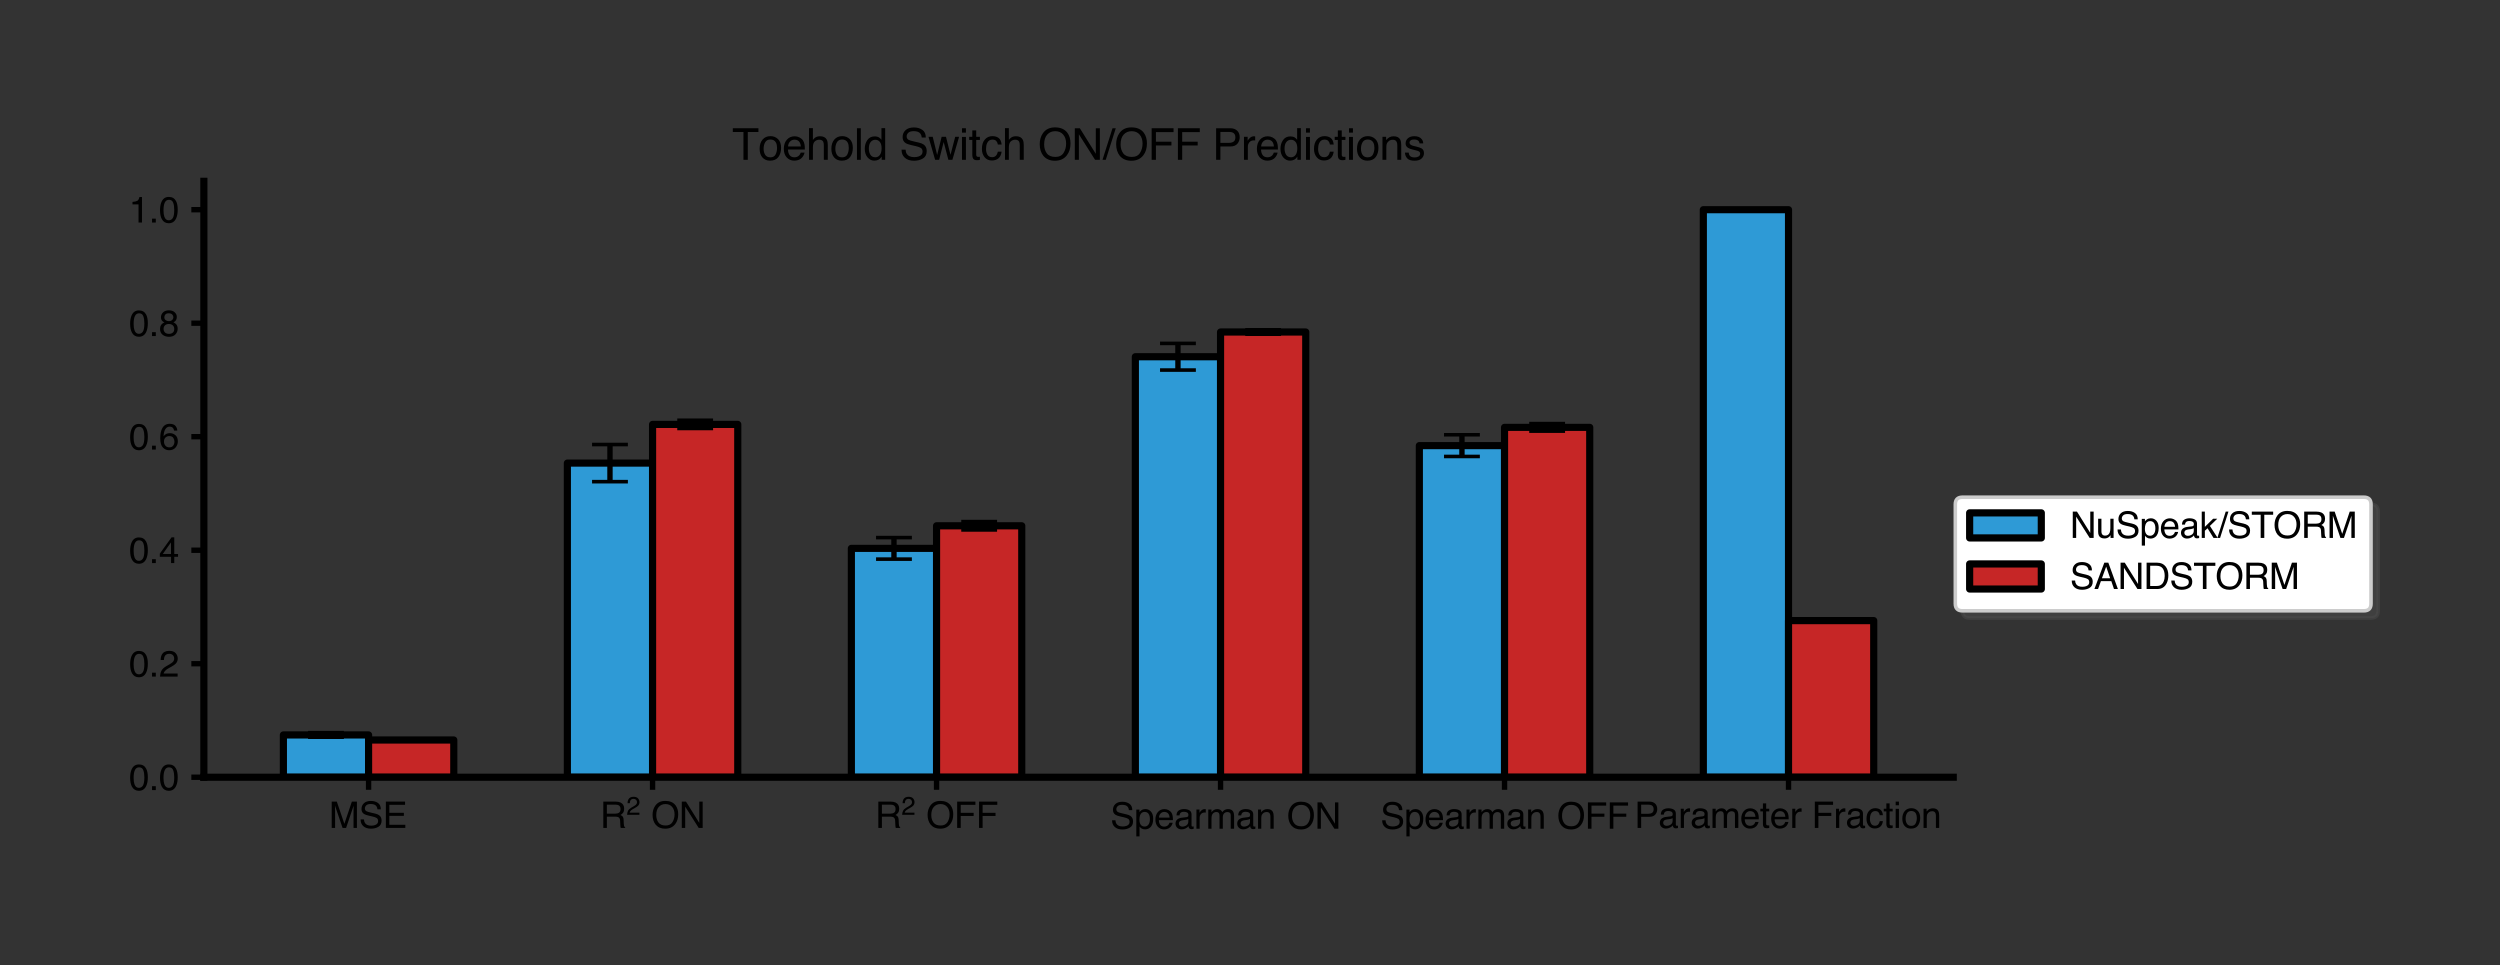 <?xml version="1.0" encoding="utf-8" standalone="no"?>
<!DOCTYPE svg PUBLIC "-//W3C//DTD SVG 1.1//EN"
  "http://www.w3.org/Graphics/SVG/1.1/DTD/svg11.dtd">
<svg xmlns:xlink="http://www.w3.org/1999/xlink" width="697.751pt" height="269.428pt" viewBox="0 0 697.751 269.428" xmlns="http://www.w3.org/2000/svg" version="1.1">
 <rect x="0" y="0" width="697.751" height="269.428" fill="#333333" stroke="none"/>
 <defs>
  <style type="text/css">*{stroke-linejoin: round; stroke-linecap: butt}</style>
 </defs>
 <g id="figure_1">
  <g id="patch_1">
   <path d="M 0 269.428 
L 697.751 269.428 
L 697.751 0 
L 0 0 
L 0 269.428 
z
" style="fill: none"/>
  </g>
  <g id="axes_1">
   <g id="patch_2">
    <path d="M 56.9 216.928 
L 545.15 216.928 
L 545.15 50.608 
L 56.9 50.608 
L 56.9 216.928 
z
" style="fill: none"/>
   </g>
   <g id="patch_3">
    <path d="M 79.093 216.928 
L 102.872 216.928 
L 102.872 205.12 
L 79.093 205.12 
z
" clip-path="url(#p636e490b2d)" style="fill: #2e9ad6; stroke: #000000; stroke-width: 2; stroke-linejoin: miter"/>
   </g>
   <g id="patch_4">
    <path d="M 158.355 216.928 
L 182.133 216.928 
L 182.133 129.251 
L 158.355 129.251 
z
" clip-path="url(#p636e490b2d)" style="fill: #2e9ad6; stroke: #000000; stroke-width: 2; stroke-linejoin: miter"/>
   </g>
   <g id="patch_5">
    <path d="M 237.616 216.928 
L 261.394 216.928 
L 261.394 153.046 
L 237.616 153.046 
z
" clip-path="url(#p636e490b2d)" style="fill: #2e9ad6; stroke: #000000; stroke-width: 2; stroke-linejoin: miter"/>
   </g>
   <g id="patch_6">
    <path d="M 316.877 216.928 
L 340.656 216.928 
L 340.656 99.565 
L 316.877 99.565 
z
" clip-path="url(#p636e490b2d)" style="fill: #2e9ad6; stroke: #000000; stroke-width: 2; stroke-linejoin: miter"/>
   </g>
   <g id="patch_7">
    <path d="M 396.139 216.928 
L 419.917 216.928 
L 419.917 124.372 
L 396.139 124.372 
z
" clip-path="url(#p636e490b2d)" style="fill: #2e9ad6; stroke: #000000; stroke-width: 2; stroke-linejoin: miter"/>
   </g>
   <g id="patch_8">
    <path d="M 475.4 216.928 
L 499.178 216.928 
L 499.178 58.528 
L 475.4 58.528 
z
" clip-path="url(#p636e490b2d)" style="fill: #2e9ad6; stroke: #000000; stroke-width: 2; stroke-linejoin: miter"/>
   </g>
   <g id="patch_9">
    <path d="M 102.872 216.928 
L 126.65 216.928 
L 126.65 206.532 
L 102.872 206.532 
z
" clip-path="url(#p636e490b2d)" style="fill: #c62626; stroke: #000000; stroke-width: 2; stroke-linejoin: miter"/>
   </g>
   <g id="patch_10">
    <path d="M 182.133 216.928 
L 205.911 216.928 
L 205.911 118.446 
L 182.133 118.446 
z
" clip-path="url(#p636e490b2d)" style="fill: #c62626; stroke: #000000; stroke-width: 2; stroke-linejoin: miter"/>
   </g>
   <g id="patch_11">
    <path d="M 261.394 216.928 
L 285.173 216.928 
L 285.173 146.749 
L 261.394 146.749 
z
" clip-path="url(#p636e490b2d)" style="fill: #c62626; stroke: #000000; stroke-width: 2; stroke-linejoin: miter"/>
   </g>
   <g id="patch_12">
    <path d="M 340.656 216.928 
L 364.434 216.928 
L 364.434 92.665 
L 340.656 92.665 
z
" clip-path="url(#p636e490b2d)" style="fill: #c62626; stroke: #000000; stroke-width: 2; stroke-linejoin: miter"/>
   </g>
   <g id="patch_13">
    <path d="M 419.917 216.928 
L 443.695 216.928 
L 443.695 119.277 
L 419.917 119.277 
z
" clip-path="url(#p636e490b2d)" style="fill: #c62626; stroke: #000000; stroke-width: 2; stroke-linejoin: miter"/>
   </g>
   <g id="patch_14">
    <path d="M 499.178 216.928 
L 522.957 216.928 
L 522.957 173.207 
L 499.178 173.207 
z
" clip-path="url(#p636e490b2d)" style="fill: #c62626; stroke: #000000; stroke-width: 2; stroke-linejoin: miter"/>
   </g>
   <g id="matplotlib.axis_1">
    <g id="xtick_1">
     <g id="line2d_1">
      <defs>
       <path id="mf7df8933f7" d="M 0 0 
L 0 3.5 
" style="stroke: #000000; stroke-width: 1.5"/>
      </defs>
      <g>
       <use xlink:href="#mf7df8933f7" x="102.872" y="216.928" style="stroke: #000000; stroke-width: 1.5"/>
      </g>
     </g>
     <g id="text_1">
      <!-- MSE$^{\rm }$ -->
      <g transform="translate(91.822 231.102) scale(0.1 -0.1)">
       <defs>
        <path id="Helvetica-4d" d="M 472 4591 
L 1363 4591 
L 2681 709 
L 3991 4591 
L 4872 4591 
L 4872 0 
L 4281 0 
L 4281 2709 
Q 4281 2850 4287 3175 
Q 4294 3500 4294 3872 
L 2984 0 
L 2369 0 
L 1050 3872 
L 1050 3731 
Q 1050 3563 1058 3217 
Q 1066 2872 1066 2709 
L 1066 0 
L 472 0 
L 472 4591 
z
" transform="scale(0.016)"/>
        <path id="Helvetica-53" d="M 894 1481 
Q 916 1091 1078 847 
Q 1388 391 2169 391 
Q 2519 391 2806 491 
Q 3363 684 3363 1184 
Q 3363 1559 3128 1719 
Q 2891 1875 2384 1991 
L 1763 2131 
Q 1153 2269 900 2434 
Q 463 2722 463 3294 
Q 463 3913 891 4309 
Q 1319 4706 2103 4706 
Q 2825 4706 3329 4357 
Q 3834 4009 3834 3244 
L 3250 3244 
Q 3203 3613 3050 3809 
Q 2766 4169 2084 4169 
Q 1534 4169 1293 3937 
Q 1053 3706 1053 3400 
Q 1053 3063 1334 2906 
Q 1519 2806 2169 2656 
L 2813 2509 
Q 3278 2403 3531 2219 
Q 3969 1897 3969 1284 
Q 3969 522 3414 194 
Q 2859 -134 2125 -134 
Q 1269 -134 784 303 
Q 300 738 309 1481 
L 894 1481 
z
M 2150 4716 
L 2150 4716 
z
" transform="scale(0.016)"/>
        <path id="Helvetica-45" d="M 547 4591 
L 3894 4591 
L 3894 4028 
L 1153 4028 
L 1153 2634 
L 3688 2634 
L 3688 2103 
L 1153 2103 
L 1153 547 
L 3941 547 
L 3941 0 
L 547 0 
L 547 4591 
z
M 2244 4591 
L 2244 4591 
z
" transform="scale(0.016)"/>
       </defs>
       <use xlink:href="#Helvetica-4d" transform="translate(0 0.312)"/>
       <use xlink:href="#Helvetica-53" transform="translate(83.301 0.312)"/>
       <use xlink:href="#Helvetica-45" transform="translate(150 0.312)"/>
      </g>
     </g>
    </g>
    <g id="xtick_2">
     <g id="line2d_2">
      <g>
       <use xlink:href="#mf7df8933f7" x="182.133" y="216.928" style="stroke: #000000; stroke-width: 1.5"/>
      </g>
     </g>
     <g id="text_2">
      <!-- R$^{\rm 2}$ ON -->
      <g transform="translate(167.483 231.102) scale(0.1 -0.1)">
       <defs>
        <path id="Helvetica-52" d="M 2622 2488 
Q 3059 2488 3314 2663 
Q 3569 2838 3569 3294 
Q 3569 3784 3213 3963 
Q 3022 4056 2703 4056 
L 1184 4056 
L 1184 2488 
L 2622 2488 
z
M 563 4591 
L 2688 4591 
Q 3213 4591 3553 4438 
Q 4200 4144 4200 3353 
Q 4200 2941 4029 2678 
Q 3859 2416 3553 2256 
Q 3822 2147 3958 1969 
Q 4094 1791 4109 1391 
L 4131 775 
Q 4141 513 4175 384 
Q 4231 166 4375 103 
L 4375 0 
L 3613 0 
Q 3581 59 3562 153 
Q 3544 247 3531 516 
L 3494 1281 
Q 3472 1731 3159 1884 
Q 2981 1969 2600 1969 
L 1184 1969 
L 1184 0 
L 563 0 
L 563 4591 
z
" transform="scale(0.016)"/>
        <path id="Helvetica-32" d="M 200 0 
Q 231 578 439 1006 
Q 647 1434 1250 1784 
L 1850 2131 
Q 2253 2366 2416 2531 
Q 2672 2791 2672 3125 
Q 2672 3516 2437 3745 
Q 2203 3975 1813 3975 
Q 1234 3975 1013 3538 
Q 894 3303 881 2888 
L 309 2888 
Q 319 3472 525 3841 
Q 891 4491 1816 4491 
Q 2584 4491 2939 4075 
Q 3294 3659 3294 3150 
Q 3294 2613 2916 2231 
Q 2697 2009 2131 1694 
L 1703 1456 
Q 1397 1288 1222 1134 
Q 909 863 828 531 
L 3272 531 
L 3272 0 
L 200 0 
z
" transform="scale(0.016)"/>
        <path id="Helvetica-20" transform="scale(0.016)"/>
        <path id="Helvetica-4f" d="M 2469 4716 
Q 3684 4716 4269 3934 
Q 4725 3325 4725 2375 
Q 4725 1347 4203 666 
Q 3591 -134 2456 -134 
Q 1397 -134 791 566 
Q 250 1241 250 2272 
Q 250 3203 713 3866 
Q 1306 4716 2469 4716 
z
M 2531 422 
Q 3353 422 3720 1011 
Q 4088 1600 4088 2366 
Q 4088 3175 3664 3669 
Q 3241 4163 2506 4163 
Q 1794 4163 1344 3673 
Q 894 3184 894 2231 
Q 894 1469 1280 945 
Q 1666 422 2531 422 
z
M 2488 4716 
L 2488 4716 
z
" transform="scale(0.016)"/>
        <path id="Helvetica-4e" d="M 488 4591 
L 1222 4591 
L 3541 872 
L 3541 4591 
L 4131 4591 
L 4131 0 
L 3434 0 
L 1081 3716 
L 1081 0 
L 488 0 
L 488 4591 
z
M 2269 4591 
L 2269 4591 
z
" transform="scale(0.016)"/>
       </defs>
       <use xlink:href="#Helvetica-52" transform="translate(0 0.272)"/>
       <use xlink:href="#Helvetica-32" transform="translate(73.132 36.88) scale(0.7)"/>
       <use xlink:href="#Helvetica-20" transform="translate(114.677 0.272)"/>
       <use xlink:href="#Helvetica-4f" transform="translate(142.461 0.272)"/>
       <use xlink:href="#Helvetica-4e" transform="translate(220.244 0.272)"/>
      </g>
     </g>
    </g>
    <g id="xtick_3">
     <g id="line2d_3">
      <g>
       <use xlink:href="#mf7df8933f7" x="261.394" y="216.928" style="stroke: #000000; stroke-width: 1.5"/>
      </g>
     </g>
     <g id="text_3">
      <!-- R$^{\rm 2}$ OFF -->
      <g transform="translate(244.244 231.102) scale(0.1 -0.1)">
       <defs>
        <path id="Helvetica-46" d="M 547 4591 
L 3731 4591 
L 3731 4028 
L 1169 4028 
L 1169 2634 
L 3422 2634 
L 3422 2088 
L 1169 2088 
L 1169 0 
L 547 0 
L 547 4591 
z
" transform="scale(0.016)"/>
       </defs>
       <use xlink:href="#Helvetica-52" transform="translate(0 0.272)"/>
       <use xlink:href="#Helvetica-32" transform="translate(73.132 36.88) scale(0.7)"/>
       <use xlink:href="#Helvetica-20" transform="translate(114.677 0.272)"/>
       <use xlink:href="#Helvetica-4f" transform="translate(142.461 0.272)"/>
       <use xlink:href="#Helvetica-46" transform="translate(220.244 0.272)"/>
       <use xlink:href="#Helvetica-46" transform="translate(281.328 0.272)"/>
      </g>
     </g>
    </g>
    <g id="xtick_4">
     <g id="line2d_4">
      <g>
       <use xlink:href="#mf7df8933f7" x="340.656" y="216.928" style="stroke: #000000; stroke-width: 1.5"/>
      </g>
     </g>
     <g id="text_4">
      <!--  Spearman$^{\rm }$ ON -->
      <g transform="translate(307.106 231.328) scale(0.1 -0.1)">
       <defs>
        <path id="Helvetica-70" d="M 1825 378 
Q 2219 378 2480 708 
Q 2741 1038 2741 1694 
Q 2741 2094 2625 2381 
Q 2406 2934 1825 2934 
Q 1241 2934 1025 2350 
Q 909 2038 909 1556 
Q 909 1169 1025 897 
Q 1244 378 1825 378 
z
M 369 3331 
L 916 3331 
L 916 2888 
Q 1084 3116 1284 3241 
Q 1569 3428 1953 3428 
Q 2522 3428 2919 2992 
Q 3316 2556 3316 1747 
Q 3316 653 2744 184 
Q 2381 -113 1900 -113 
Q 1522 -113 1266 53 
Q 1116 147 931 375 
L 931 -1334 
L 369 -1334 
L 369 3331 
z
" transform="scale(0.016)"/>
        <path id="Helvetica-65" d="M 1806 3422 
Q 2163 3422 2497 3255 
Q 2831 3088 3006 2822 
Q 3175 2569 3231 2231 
Q 3281 2000 3281 1494 
L 828 1494 
Q 844 984 1069 676 
Q 1294 369 1766 369 
Q 2206 369 2469 659 
Q 2619 828 2681 1050 
L 3234 1050 
Q 3213 866 3089 639 
Q 2966 413 2813 269 
Q 2556 19 2178 -69 
Q 1975 -119 1719 -119 
Q 1094 -119 659 336 
Q 225 791 225 1609 
Q 225 2416 662 2919 
Q 1100 3422 1806 3422 
z
M 2703 1941 
Q 2669 2306 2544 2525 
Q 2313 2931 1772 2931 
Q 1384 2931 1121 2651 
Q 859 2372 844 1941 
L 2703 1941 
z
M 1753 3428 
L 1753 3428 
z
" transform="scale(0.016)"/>
        <path id="Helvetica-61" d="M 844 891 
Q 844 647 1022 506 
Q 1200 366 1444 366 
Q 1741 366 2019 503 
Q 2488 731 2488 1250 
L 2488 1703 
Q 2384 1638 2221 1594 
Q 2059 1550 1903 1531 
L 1563 1488 
Q 1256 1447 1103 1359 
Q 844 1213 844 891 
z
M 2206 2028 
Q 2400 2053 2466 2191 
Q 2503 2266 2503 2406 
Q 2503 2694 2298 2823 
Q 2094 2953 1713 2953 
Q 1272 2953 1088 2716 
Q 984 2584 953 2325 
L 428 2325 
Q 444 2944 830 3186 
Q 1216 3428 1725 3428 
Q 2316 3428 2684 3203 
Q 3050 2978 3050 2503 
L 3050 575 
Q 3050 488 3086 434 
Q 3122 381 3238 381 
Q 3275 381 3322 386 
Q 3369 391 3422 400 
L 3422 -16 
Q 3291 -53 3222 -62 
Q 3153 -72 3034 -72 
Q 2744 -72 2613 134 
Q 2544 244 2516 444 
Q 2344 219 2022 53 
Q 1700 -113 1313 -113 
Q 847 -113 551 170 
Q 256 453 256 878 
Q 256 1344 547 1600 
Q 838 1856 1309 1916 
L 2206 2028 
z
M 1741 3428 
L 1741 3428 
z
" transform="scale(0.016)"/>
        <path id="Helvetica-72" d="M 428 3347 
L 963 3347 
L 963 2769 
Q 1028 2938 1284 3180 
Q 1541 3422 1875 3422 
Q 1891 3422 1928 3419 
Q 1966 3416 2056 3406 
L 2056 2813 
Q 2006 2822 1964 2825 
Q 1922 2828 1872 2828 
Q 1447 2828 1219 2554 
Q 991 2281 991 1925 
L 991 0 
L 428 0 
L 428 3347 
z
" transform="scale(0.016)"/>
        <path id="Helvetica-6d" d="M 413 3347 
L 969 3347 
L 969 2872 
Q 1169 3119 1331 3231 
Q 1609 3422 1963 3422 
Q 2363 3422 2606 3225 
Q 2744 3113 2856 2894 
Q 3044 3163 3297 3292 
Q 3550 3422 3866 3422 
Q 4541 3422 4784 2934 
Q 4916 2672 4916 2228 
L 4916 0 
L 4331 0 
L 4331 2325 
Q 4331 2659 4164 2784 
Q 3997 2909 3756 2909 
Q 3425 2909 3186 2687 
Q 2947 2466 2947 1947 
L 2947 0 
L 2375 0 
L 2375 2184 
Q 2375 2525 2294 2681 
Q 2166 2916 1816 2916 
Q 1497 2916 1236 2669 
Q 975 2422 975 1775 
L 975 0 
L 413 0 
L 413 3347 
z
" transform="scale(0.016)"/>
        <path id="Helvetica-6e" d="M 413 3347 
L 947 3347 
L 947 2872 
Q 1184 3166 1450 3294 
Q 1716 3422 2041 3422 
Q 2753 3422 3003 2925 
Q 3141 2653 3141 2147 
L 3141 0 
L 2569 0 
L 2569 2109 
Q 2569 2416 2478 2603 
Q 2328 2916 1934 2916 
Q 1734 2916 1606 2875 
Q 1375 2806 1200 2600 
Q 1059 2434 1017 2257 
Q 975 2081 975 1753 
L 975 0 
L 413 0 
L 413 3347 
z
M 1734 3428 
L 1734 3428 
z
" transform="scale(0.016)"/>
       </defs>
       <use xlink:href="#Helvetica-20" transform="translate(0 0.312)"/>
       <use xlink:href="#Helvetica-53" transform="translate(27.783 0.312)"/>
       <use xlink:href="#Helvetica-70" transform="translate(94.482 0.312)"/>
       <use xlink:href="#Helvetica-65" transform="translate(150.098 0.312)"/>
       <use xlink:href="#Helvetica-61" transform="translate(205.713 0.312)"/>
       <use xlink:href="#Helvetica-72" transform="translate(261.328 0.312)"/>
       <use xlink:href="#Helvetica-6d" transform="translate(294.629 0.312)"/>
       <use xlink:href="#Helvetica-61" transform="translate(377.93 0.312)"/>
       <use xlink:href="#Helvetica-6e" transform="translate(433.545 0.312)"/>
       <use xlink:href="#Helvetica-20" transform="translate(492.69 0.312)"/>
       <use xlink:href="#Helvetica-4f" transform="translate(520.473 0.312)"/>
       <use xlink:href="#Helvetica-4e" transform="translate(598.257 0.312)"/>
      </g>
     </g>
    </g>
    <g id="xtick_5">
     <g id="line2d_5">
      <g>
       <use xlink:href="#mf7df8933f7" x="419.917" y="216.928" style="stroke: #000000; stroke-width: 1.5"/>
      </g>
     </g>
     <g id="text_5">
      <!-- Spearman$^{\rm }$ OFF -->
      <g transform="translate(385.267 231.328) scale(0.1 -0.1)">
       <use xlink:href="#Helvetica-53" transform="translate(0 0.312)"/>
       <use xlink:href="#Helvetica-70" transform="translate(66.699 0.312)"/>
       <use xlink:href="#Helvetica-65" transform="translate(122.314 0.312)"/>
       <use xlink:href="#Helvetica-61" transform="translate(177.93 0.312)"/>
       <use xlink:href="#Helvetica-72" transform="translate(233.545 0.312)"/>
       <use xlink:href="#Helvetica-6d" transform="translate(266.846 0.312)"/>
       <use xlink:href="#Helvetica-61" transform="translate(350.146 0.312)"/>
       <use xlink:href="#Helvetica-6e" transform="translate(405.762 0.312)"/>
       <use xlink:href="#Helvetica-20" transform="translate(464.907 0.312)"/>
       <use xlink:href="#Helvetica-4f" transform="translate(492.69 0.312)"/>
       <use xlink:href="#Helvetica-46" transform="translate(570.473 0.312)"/>
       <use xlink:href="#Helvetica-46" transform="translate(631.557 0.312)"/>
      </g>
     </g>
    </g>
    <g id="xtick_6">
     <g id="line2d_6">
      <g>
       <use xlink:href="#mf7df8933f7" x="499.178" y="216.928" style="stroke: #000000; stroke-width: 1.5"/>
      </g>
     </g>
     <g id="text_6">
      <!-- Parameter Fraction$^{\rm }$ -->
      <g transform="translate(456.178 231.102) scale(0.1 -0.1)">
       <defs>
        <path id="Helvetica-50" d="M 547 4591 
L 2613 4591 
Q 3225 4591 3600 4245 
Q 3975 3900 3975 3275 
Q 3975 2738 3640 2339 
Q 3306 1941 2613 1941 
L 1169 1941 
L 1169 0 
L 547 0 
L 547 4591 
z
M 3347 3272 
Q 3347 3778 2972 3959 
Q 2766 4056 2406 4056 
L 1169 4056 
L 1169 2466 
L 2406 2466 
Q 2825 2466 3086 2644 
Q 3347 2822 3347 3272 
z
" transform="scale(0.016)"/>
        <path id="Helvetica-74" d="M 525 4281 
L 1094 4281 
L 1094 3347 
L 1628 3347 
L 1628 2888 
L 1094 2888 
L 1094 703 
Q 1094 528 1213 469 
Q 1278 434 1431 434 
Q 1472 434 1519 436 
Q 1566 438 1628 444 
L 1628 0 
Q 1531 -28 1426 -40 
Q 1322 -53 1200 -53 
Q 806 -53 665 148 
Q 525 350 525 672 
L 525 2888 
L 72 2888 
L 72 3347 
L 525 3347 
L 525 4281 
z
" transform="scale(0.016)"/>
        <path id="Helvetica-63" d="M 1703 3444 
Q 2269 3444 2623 3169 
Q 2978 2894 3050 2222 
L 2503 2222 
Q 2453 2531 2275 2736 
Q 2097 2941 1703 2941 
Q 1166 2941 934 2416 
Q 784 2075 784 1575 
Q 784 1072 996 728 
Q 1209 384 1666 384 
Q 2016 384 2220 598 
Q 2425 813 2503 1184 
L 3050 1184 
Q 2956 519 2581 211 
Q 2206 -97 1622 -97 
Q 966 -97 575 383 
Q 184 863 184 1581 
Q 184 2463 612 2953 
Q 1041 3444 1703 3444 
z
M 1616 3428 
L 1616 3428 
z
" transform="scale(0.016)"/>
        <path id="Helvetica-69" d="M 413 3331 
L 984 3331 
L 984 0 
L 413 0 
L 413 3331 
z
M 413 4591 
L 984 4591 
L 984 3953 
L 413 3953 
L 413 4591 
z
" transform="scale(0.016)"/>
        <path id="Helvetica-6f" d="M 1741 363 
Q 2300 363 2508 786 
Q 2716 1209 2716 1728 
Q 2716 2197 2566 2491 
Q 2328 2953 1747 2953 
Q 1231 2953 997 2559 
Q 763 2166 763 1609 
Q 763 1075 997 719 
Q 1231 363 1741 363 
z
M 1763 3444 
Q 2409 3444 2856 3012 
Q 3303 2581 3303 1744 
Q 3303 934 2909 406 
Q 2516 -122 1688 -122 
Q 997 -122 590 345 
Q 184 813 184 1600 
Q 184 2444 612 2944 
Q 1041 3444 1763 3444 
z
M 1744 3428 
L 1744 3428 
z
" transform="scale(0.016)"/>
       </defs>
       <use xlink:href="#Helvetica-50" transform="translate(0 0.266)"/>
       <use xlink:href="#Helvetica-61" transform="translate(66.699 0.266)"/>
       <use xlink:href="#Helvetica-72" transform="translate(122.314 0.266)"/>
       <use xlink:href="#Helvetica-61" transform="translate(155.615 0.266)"/>
       <use xlink:href="#Helvetica-6d" transform="translate(211.23 0.266)"/>
       <use xlink:href="#Helvetica-65" transform="translate(294.531 0.266)"/>
       <use xlink:href="#Helvetica-74" transform="translate(350.146 0.266)"/>
       <use xlink:href="#Helvetica-65" transform="translate(377.93 0.266)"/>
       <use xlink:href="#Helvetica-72" transform="translate(433.545 0.266)"/>
       <use xlink:href="#Helvetica-20" transform="translate(466.846 0.266)"/>
       <use xlink:href="#Helvetica-46" transform="translate(494.629 0.266)"/>
       <use xlink:href="#Helvetica-72" transform="translate(555.713 0.266)"/>
       <use xlink:href="#Helvetica-61" transform="translate(589.014 0.266)"/>
       <use xlink:href="#Helvetica-63" transform="translate(644.629 0.266)"/>
       <use xlink:href="#Helvetica-74" transform="translate(694.629 0.266)"/>
       <use xlink:href="#Helvetica-69" transform="translate(722.412 0.266)"/>
       <use xlink:href="#Helvetica-6f" transform="translate(744.629 0.266)"/>
       <use xlink:href="#Helvetica-6e" transform="translate(800.244 0.266)"/>
      </g>
     </g>
    </g>
   </g>
   <g id="matplotlib.axis_2">
    <g id="ytick_1">
     <g id="line2d_7">
      <defs>
       <path id="mcf14b7eb6b" d="M 0 0 
L -3.5 0 
" style="stroke: #000000; stroke-width: 1.5"/>
      </defs>
      <g>
       <use xlink:href="#mcf14b7eb6b" x="56.9" y="216.928" style="stroke: #000000; stroke-width: 1.5"/>
      </g>
     </g>
     <g id="text_7">
      <!-- 0.0 -->
      <g transform="translate(36 220.515) scale(0.1 -0.1)">
       <defs>
        <path id="Helvetica-30" d="M 1731 4475 
Q 2600 4475 2988 3759 
Q 3288 3206 3288 2244 
Q 3288 1331 3016 734 
Q 2622 -122 1728 -122 
Q 922 -122 528 578 
Q 200 1163 200 2147 
Q 200 2909 397 3456 
Q 766 4475 1731 4475 
z
M 1725 391 
Q 2163 391 2422 778 
Q 2681 1166 2681 2222 
Q 2681 2984 2493 3476 
Q 2306 3969 1766 3969 
Q 1269 3969 1039 3501 
Q 809 3034 809 2125 
Q 809 1441 956 1025 
Q 1181 391 1725 391 
z
" transform="scale(0.016)"/>
        <path id="Helvetica-2e" d="M 547 681 
L 1200 681 
L 1200 0 
L 547 0 
L 547 681 
z
" transform="scale(0.016)"/>
       </defs>
       <use xlink:href="#Helvetica-30"/>
       <use xlink:href="#Helvetica-2e" x="55.615"/>
       <use xlink:href="#Helvetica-30" x="83.398"/>
      </g>
     </g>
    </g>
    <g id="ytick_2">
     <g id="line2d_8">
      <g>
       <use xlink:href="#mcf14b7eb6b" x="56.9" y="185.248" style="stroke: #000000; stroke-width: 1.5"/>
      </g>
     </g>
     <g id="text_8">
      <!-- 0.2 -->
      <g transform="translate(36 188.835) scale(0.1 -0.1)">
       <use xlink:href="#Helvetica-30"/>
       <use xlink:href="#Helvetica-2e" x="55.615"/>
       <use xlink:href="#Helvetica-32" x="83.398"/>
      </g>
     </g>
    </g>
    <g id="ytick_3">
     <g id="line2d_9">
      <g>
       <use xlink:href="#mcf14b7eb6b" x="56.9" y="153.568" style="stroke: #000000; stroke-width: 1.5"/>
      </g>
     </g>
     <g id="text_9">
      <!-- 0.4 -->
      <g transform="translate(36 157.155) scale(0.1 -0.1)">
       <defs>
        <path id="Helvetica-34" d="M 2116 1584 
L 2116 3613 
L 681 1584 
L 2116 1584 
z
M 2125 0 
L 2125 1094 
L 163 1094 
L 163 1644 
L 2213 4488 
L 2688 4488 
L 2688 1584 
L 3347 1584 
L 3347 1094 
L 2688 1094 
L 2688 0 
L 2125 0 
z
" transform="scale(0.016)"/>
       </defs>
       <use xlink:href="#Helvetica-30"/>
       <use xlink:href="#Helvetica-2e" x="55.615"/>
       <use xlink:href="#Helvetica-34" x="83.398"/>
      </g>
     </g>
    </g>
    <g id="ytick_4">
     <g id="line2d_10">
      <g>
       <use xlink:href="#mcf14b7eb6b" x="56.9" y="121.888" style="stroke: #000000; stroke-width: 1.5"/>
      </g>
     </g>
     <g id="text_10">
      <!-- 0.6 -->
      <g transform="translate(36 125.475) scale(0.1 -0.1)">
       <defs>
        <path id="Helvetica-36" d="M 1872 4494 
Q 2622 4494 2917 4105 
Q 3213 3716 3213 3303 
L 2656 3303 
Q 2606 3569 2497 3719 
Q 2294 4000 1881 4000 
Q 1409 4000 1131 3564 
Q 853 3128 822 2316 
Q 1016 2600 1309 2741 
Q 1578 2866 1909 2866 
Q 2472 2866 2890 2506 
Q 3309 2147 3309 1434 
Q 3309 825 2912 354 
Q 2516 -116 1781 -116 
Q 1153 -116 697 361 
Q 241 838 241 1966 
Q 241 2800 444 3381 
Q 834 4494 1872 4494 
z
M 1831 384 
Q 2275 384 2495 682 
Q 2716 981 2716 1388 
Q 2716 1731 2519 2042 
Q 2322 2353 1803 2353 
Q 1441 2353 1167 2112 
Q 894 1872 894 1388 
Q 894 963 1142 673 
Q 1391 384 1831 384 
z
" transform="scale(0.016)"/>
       </defs>
       <use xlink:href="#Helvetica-30"/>
       <use xlink:href="#Helvetica-2e" x="55.615"/>
       <use xlink:href="#Helvetica-36" x="83.398"/>
      </g>
     </g>
    </g>
    <g id="ytick_5">
     <g id="line2d_11">
      <g>
       <use xlink:href="#mcf14b7eb6b" x="56.9" y="90.208" style="stroke: #000000; stroke-width: 1.5"/>
      </g>
     </g>
     <g id="text_11">
      <!-- 0.8 -->
      <g transform="translate(36 93.795) scale(0.1 -0.1)">
       <defs>
        <path id="Helvetica-38" d="M 1741 2600 
Q 2113 2600 2322 2808 
Q 2531 3016 2531 3303 
Q 2531 3553 2331 3762 
Q 2131 3972 1722 3972 
Q 1316 3972 1134 3762 
Q 953 3553 953 3272 
Q 953 2956 1187 2778 
Q 1422 2600 1741 2600 
z
M 1775 384 
Q 2166 384 2423 595 
Q 2681 806 2681 1225 
Q 2681 1659 2415 1884 
Q 2150 2109 1734 2109 
Q 1331 2109 1076 1879 
Q 822 1650 822 1244 
Q 822 894 1055 639 
Q 1288 384 1775 384 
z
M 975 2384 
Q 741 2484 609 2619 
Q 363 2869 363 3269 
Q 363 3769 725 4128 
Q 1088 4488 1753 4488 
Q 2397 4488 2762 4148 
Q 3128 3809 3128 3356 
Q 3128 2938 2916 2678 
Q 2797 2531 2547 2391 
Q 2825 2263 2984 2097 
Q 3281 1784 3281 1284 
Q 3281 694 2884 283 
Q 2488 -128 1763 -128 
Q 1109 -128 657 226 
Q 206 581 206 1256 
Q 206 1653 400 1942 
Q 594 2231 975 2384 
z
" transform="scale(0.016)"/>
       </defs>
       <use xlink:href="#Helvetica-30"/>
       <use xlink:href="#Helvetica-2e" x="55.615"/>
       <use xlink:href="#Helvetica-38" x="83.398"/>
      </g>
     </g>
    </g>
    <g id="ytick_6">
     <g id="line2d_12">
      <g>
       <use xlink:href="#mcf14b7eb6b" x="56.9" y="58.528" style="stroke: #000000; stroke-width: 1.5"/>
      </g>
     </g>
     <g id="text_12">
      <!-- 1.0 -->
      <g transform="translate(36 62.115) scale(0.1 -0.1)">
       <defs>
        <path id="Helvetica-31" d="M 613 3169 
L 613 3600 
Q 1222 3659 1462 3798 
Q 1703 3938 1822 4456 
L 2266 4456 
L 2266 0 
L 1666 0 
L 1666 3169 
L 613 3169 
z
" transform="scale(0.016)"/>
       </defs>
       <use xlink:href="#Helvetica-31"/>
       <use xlink:href="#Helvetica-2e" x="55.615"/>
       <use xlink:href="#Helvetica-30" x="83.398"/>
      </g>
     </g>
    </g>
   </g>
   <g id="LineCollection_1">
    <path d="M 90.982 205.753 
L 90.982 204.488 
" clip-path="url(#p636e490b2d)" style="fill: none; stroke: #000000; stroke-width: 1.5"/>
    <path d="M 170.244 134.432 
L 170.244 124.069 
" clip-path="url(#p636e490b2d)" style="fill: none; stroke: #000000; stroke-width: 1.5"/>
    <path d="M 249.505 156.048 
L 249.505 150.045 
" clip-path="url(#p636e490b2d)" style="fill: none; stroke: #000000; stroke-width: 1.5"/>
    <path d="M 328.766 103.285 
L 328.766 95.846 
" clip-path="url(#p636e490b2d)" style="fill: none; stroke: #000000; stroke-width: 1.5"/>
    <path d="M 408.028 127.399 
L 408.028 121.345 
" clip-path="url(#p636e490b2d)" style="fill: none; stroke: #000000; stroke-width: 1.5"/>
    <path d="M 487.289 58.528 
L 487.289 58.528 
" clip-path="url(#p636e490b2d)" style="fill: none; stroke: #000000; stroke-width: 1.5"/>
   </g>
   <g id="line2d_13">
    <defs>
     <path id="m235698a9bd" d="M 5 0 
L -5 -0 
" style="stroke: #000000"/>
    </defs>
    <g clip-path="url(#p636e490b2d)">
     <use xlink:href="#m235698a9bd" x="90.982" y="205.753" style="stroke: #000000"/>
     <use xlink:href="#m235698a9bd" x="170.244" y="134.432" style="stroke: #000000"/>
     <use xlink:href="#m235698a9bd" x="249.505" y="156.048" style="stroke: #000000"/>
     <use xlink:href="#m235698a9bd" x="328.766" y="103.285" style="stroke: #000000"/>
     <use xlink:href="#m235698a9bd" x="408.028" y="127.399" style="stroke: #000000"/>
     <use xlink:href="#m235698a9bd" x="487.289" y="58.528" style="stroke: #000000"/>
    </g>
   </g>
   <g id="line2d_14">
    <g clip-path="url(#p636e490b2d)">
     <use xlink:href="#m235698a9bd" x="90.982" y="204.488" style="stroke: #000000"/>
     <use xlink:href="#m235698a9bd" x="170.244" y="124.069" style="stroke: #000000"/>
     <use xlink:href="#m235698a9bd" x="249.505" y="150.045" style="stroke: #000000"/>
     <use xlink:href="#m235698a9bd" x="328.766" y="95.846" style="stroke: #000000"/>
     <use xlink:href="#m235698a9bd" x="408.028" y="121.345" style="stroke: #000000"/>
     <use xlink:href="#m235698a9bd" x="487.289" y="58.528" style="stroke: #000000"/>
    </g>
   </g>
   <g id="LineCollection_2">
    <path d="M 114.761 206.785 
L 114.761 206.279 
" clip-path="url(#p636e490b2d)" style="fill: none; stroke: #000000; stroke-width: 1.5"/>
    <path d="M 194.022 119.591 
L 194.022 117.301 
" clip-path="url(#p636e490b2d)" style="fill: none; stroke: #000000; stroke-width: 1.5"/>
    <path d="M 273.284 147.912 
L 273.284 145.585 
" clip-path="url(#p636e490b2d)" style="fill: none; stroke: #000000; stroke-width: 1.5"/>
    <path d="M 352.545 93.281 
L 352.545 92.05 
" clip-path="url(#p636e490b2d)" style="fill: none; stroke: #000000; stroke-width: 1.5"/>
    <path d="M 431.806 120.333 
L 431.806 118.222 
" clip-path="url(#p636e490b2d)" style="fill: none; stroke: #000000; stroke-width: 1.5"/>
    <path d="M 511.068 173.207 
L 511.068 173.207 
" clip-path="url(#p636e490b2d)" style="fill: none; stroke: #000000; stroke-width: 1.5"/>
   </g>
   <g id="line2d_15">
    <g clip-path="url(#p636e490b2d)">
     <use xlink:href="#m235698a9bd" x="114.761" y="206.785" style="stroke: #000000"/>
     <use xlink:href="#m235698a9bd" x="194.022" y="119.591" style="stroke: #000000"/>
     <use xlink:href="#m235698a9bd" x="273.284" y="147.912" style="stroke: #000000"/>
     <use xlink:href="#m235698a9bd" x="352.545" y="93.281" style="stroke: #000000"/>
     <use xlink:href="#m235698a9bd" x="431.806" y="120.333" style="stroke: #000000"/>
     <use xlink:href="#m235698a9bd" x="511.068" y="173.207" style="stroke: #000000"/>
    </g>
   </g>
   <g id="line2d_16">
    <g clip-path="url(#p636e490b2d)">
     <use xlink:href="#m235698a9bd" x="114.761" y="206.279" style="stroke: #000000"/>
     <use xlink:href="#m235698a9bd" x="194.022" y="117.301" style="stroke: #000000"/>
     <use xlink:href="#m235698a9bd" x="273.284" y="145.585" style="stroke: #000000"/>
     <use xlink:href="#m235698a9bd" x="352.545" y="92.05" style="stroke: #000000"/>
     <use xlink:href="#m235698a9bd" x="431.806" y="118.222" style="stroke: #000000"/>
     <use xlink:href="#m235698a9bd" x="511.068" y="173.207" style="stroke: #000000"/>
    </g>
   </g>
   <g id="patch_15">
    <path d="M 56.9 216.928 
L 56.9 50.608 
" style="fill: none; stroke: #000000; stroke-width: 2; stroke-linejoin: miter; stroke-linecap: square"/>
   </g>
   <g id="patch_16">
    <path d="M 56.9 216.928 
L 545.15 216.928 
" style="fill: none; stroke: #000000; stroke-width: 2; stroke-linejoin: miter; stroke-linecap: square"/>
   </g>
   <g id="text_13">
    <!-- Toehold Switch ON/OFF Predictions -->
    <g transform="translate(204.329 44.608) scale(0.12 -0.12)">
     <defs>
      <path id="Helvetica-54" d="M 3828 4591 
L 3828 4044 
L 2281 4044 
L 2281 0 
L 1650 0 
L 1650 4044 
L 103 4044 
L 103 4591 
L 3828 4591 
z
" transform="scale(0.016)"/>
      <path id="Helvetica-68" d="M 413 4606 
L 975 4606 
L 975 2894 
Q 1175 3147 1334 3250 
Q 1606 3428 2013 3428 
Q 2741 3428 3000 2919 
Q 3141 2641 3141 2147 
L 3141 0 
L 2563 0 
L 2563 2109 
Q 2563 2478 2469 2650 
Q 2316 2925 1894 2925 
Q 1544 2925 1259 2684 
Q 975 2444 975 1775 
L 975 0 
L 413 0 
L 413 4606 
z
" transform="scale(0.016)"/>
      <path id="Helvetica-6c" d="M 428 4591 
L 991 4591 
L 991 0 
L 428 0 
L 428 4591 
z
" transform="scale(0.016)"/>
      <path id="Helvetica-64" d="M 769 1634 
Q 769 1097 997 734 
Q 1225 372 1728 372 
Q 2119 372 2370 708 
Q 2622 1044 2622 1672 
Q 2622 2306 2362 2611 
Q 2103 2916 1722 2916 
Q 1297 2916 1033 2591 
Q 769 2266 769 1634 
z
M 1616 3406 
Q 2000 3406 2259 3244 
Q 2409 3150 2600 2916 
L 2600 4606 
L 3141 4606 
L 3141 0 
L 2634 0 
L 2634 466 
Q 2438 156 2169 18 
Q 1900 -119 1553 -119 
Q 994 -119 584 351 
Q 175 822 175 1603 
Q 175 2334 548 2870 
Q 922 3406 1616 3406 
z
" transform="scale(0.016)"/>
      <path id="Helvetica-77" d="M 672 3347 
L 1316 709 
L 1969 3347 
L 2600 3347 
L 3256 725 
L 3941 3347 
L 4503 3347 
L 3531 0 
L 2947 0 
L 2266 2591 
L 1606 0 
L 1022 0 
L 56 3347 
L 672 3347 
z
" transform="scale(0.016)"/>
      <path id="Helvetica-2f" d="M 1456 4591 
L 1931 4591 
L 475 0 
L 0 0 
L 1456 4591 
z
" transform="scale(0.016)"/>
      <path id="Helvetica-73" d="M 747 1050 
Q 772 769 888 619 
Q 1100 347 1625 347 
Q 1938 347 2175 483 
Q 2413 619 2413 903 
Q 2413 1119 2222 1231 
Q 2100 1300 1741 1391 
L 1294 1503 
Q 866 1609 663 1741 
Q 300 1969 300 2372 
Q 300 2847 642 3140 
Q 984 3434 1563 3434 
Q 2319 3434 2653 2991 
Q 2863 2709 2856 2384 
L 2325 2384 
Q 2309 2575 2191 2731 
Q 1997 2953 1519 2953 
Q 1200 2953 1036 2831 
Q 872 2709 872 2509 
Q 872 2291 1088 2159 
Q 1213 2081 1456 2022 
L 1828 1931 
Q 2434 1784 2641 1647 
Q 2969 1431 2969 969 
Q 2969 522 2630 197 
Q 2291 -128 1597 -128 
Q 850 -128 539 211 
Q 228 550 206 1050 
L 747 1050 
z
M 1578 3428 
L 1578 3428 
z
" transform="scale(0.016)"/>
     </defs>
     <use xlink:href="#Helvetica-54"/>
     <use xlink:href="#Helvetica-6f" x="61.084"/>
     <use xlink:href="#Helvetica-65" x="116.699"/>
     <use xlink:href="#Helvetica-68" x="172.314"/>
     <use xlink:href="#Helvetica-6f" x="227.93"/>
     <use xlink:href="#Helvetica-6c" x="283.545"/>
     <use xlink:href="#Helvetica-64" x="305.762"/>
     <use xlink:href="#Helvetica-20" x="361.377"/>
     <use xlink:href="#Helvetica-53" x="389.16"/>
     <use xlink:href="#Helvetica-77" x="455.859"/>
     <use xlink:href="#Helvetica-69" x="528.076"/>
     <use xlink:href="#Helvetica-74" x="550.293"/>
     <use xlink:href="#Helvetica-63" x="578.076"/>
     <use xlink:href="#Helvetica-68" x="628.076"/>
     <use xlink:href="#Helvetica-20" x="683.691"/>
     <use xlink:href="#Helvetica-4f" x="711.475"/>
     <use xlink:href="#Helvetica-4e" x="789.258"/>
     <use xlink:href="#Helvetica-2f" x="861.475"/>
     <use xlink:href="#Helvetica-4f" x="889.258"/>
     <use xlink:href="#Helvetica-46" x="967.041"/>
     <use xlink:href="#Helvetica-46" x="1028.125"/>
     <use xlink:href="#Helvetica-20" x="1089.209"/>
     <use xlink:href="#Helvetica-50" x="1116.992"/>
     <use xlink:href="#Helvetica-72" x="1183.691"/>
     <use xlink:href="#Helvetica-65" x="1216.992"/>
     <use xlink:href="#Helvetica-64" x="1272.607"/>
     <use xlink:href="#Helvetica-69" x="1328.223"/>
     <use xlink:href="#Helvetica-63" x="1350.439"/>
     <use xlink:href="#Helvetica-74" x="1400.439"/>
     <use xlink:href="#Helvetica-69" x="1428.223"/>
     <use xlink:href="#Helvetica-6f" x="1450.439"/>
     <use xlink:href="#Helvetica-6e" x="1506.055"/>
     <use xlink:href="#Helvetica-73" x="1561.67"/>
    </g>
   </g>
   <g id="legend_1">
    <g id="patch_17">
     <path d="M 549.729 172.479 
L 661.751 172.479 
Q 663.751 172.479 663.751 170.479 
L 663.751 142.768 
Q 663.751 140.768 661.751 140.768 
L 549.729 140.768 
Q 547.729 140.768 547.729 142.768 
L 547.729 170.479 
Q 547.729 172.479 549.729 172.479 
z
" style="fill: #4c4c4c; opacity: 0.5; stroke: #4c4c4c; stroke-linejoin: miter"/>
    </g>
    <g id="patch_18">
     <path d="M 547.729 170.479 
L 659.751 170.479 
Q 661.751 170.479 661.751 168.479 
L 661.751 140.768 
Q 661.751 138.768 659.751 138.768 
L 547.729 138.768 
Q 545.729 138.768 545.729 140.768 
L 545.729 168.479 
Q 545.729 170.479 547.729 170.479 
z
" style="fill: #ffffff; stroke: #cccccc; stroke-linejoin: miter"/>
    </g>
    <g id="patch_19">
     <path d="M 549.729 150.137 
L 569.729 150.137 
L 569.729 143.137 
L 549.729 143.137 
z
" style="fill: #2e9ad6; stroke: #000000; stroke-width: 2; stroke-linejoin: miter"/>
    </g>
    <g id="text_14">
     <!-- NuSpeak/STORM -->
     <g transform="translate(577.729 150.137) scale(0.1 -0.1)">
      <defs>
       <path id="Helvetica-75" d="M 975 3347 
L 975 1125 
Q 975 869 1056 706 
Q 1206 406 1616 406 
Q 2203 406 2416 931 
Q 2531 1213 2531 1703 
L 2531 3347 
L 3094 3347 
L 3094 0 
L 2563 0 
L 2569 494 
Q 2459 303 2297 172 
Q 1975 -91 1516 -91 
Q 800 -91 541 388 
Q 400 644 400 1072 
L 400 3347 
L 975 3347 
z
M 1747 3428 
L 1747 3428 
z
" transform="scale(0.016)"/>
       <path id="Helvetica-6b" d="M 400 4591 
L 941 4591 
L 941 1925 
L 2384 3347 
L 3103 3347 
L 1822 2094 
L 3175 0 
L 2456 0 
L 1413 1688 
L 941 1256 
L 941 0 
L 400 0 
L 400 4591 
z
" transform="scale(0.016)"/>
      </defs>
      <use xlink:href="#Helvetica-4e"/>
      <use xlink:href="#Helvetica-75" x="72.217"/>
      <use xlink:href="#Helvetica-53" x="127.832"/>
      <use xlink:href="#Helvetica-70" x="194.531"/>
      <use xlink:href="#Helvetica-65" x="250.146"/>
      <use xlink:href="#Helvetica-61" x="305.762"/>
      <use xlink:href="#Helvetica-6b" x="361.377"/>
      <use xlink:href="#Helvetica-2f" x="411.377"/>
      <use xlink:href="#Helvetica-53" x="439.16"/>
      <use xlink:href="#Helvetica-54" x="505.859"/>
      <use xlink:href="#Helvetica-4f" x="566.943"/>
      <use xlink:href="#Helvetica-52" x="644.727"/>
      <use xlink:href="#Helvetica-4d" x="716.943"/>
     </g>
    </g>
    <g id="patch_20">
     <path d="M 549.729 164.395 
L 569.729 164.395 
L 569.729 157.395 
L 549.729 157.395 
z
" style="fill: #c62626; stroke: #000000; stroke-width: 2; stroke-linejoin: miter"/>
    </g>
    <g id="text_15">
     <!-- SANDSTORM -->
     <g transform="translate(577.729 164.395) scale(0.1 -0.1)">
      <defs>
       <path id="Helvetica-41" d="M 2844 1881 
L 2147 3909 
L 1406 1881 
L 2844 1881 
z
M 1822 4591 
L 2525 4591 
L 4191 0 
L 3509 0 
L 3044 1375 
L 1228 1375 
L 731 0 
L 94 0 
L 1822 4591 
z
" transform="scale(0.016)"/>
       <path id="Helvetica-44" d="M 2250 531 
Q 2566 531 2769 597 
Q 3131 719 3363 1066 
Q 3547 1344 3628 1778 
Q 3675 2038 3675 2259 
Q 3675 3113 3336 3584 
Q 2997 4056 2244 4056 
L 1141 4056 
L 1141 531 
L 2250 531 
z
M 516 4591 
L 2375 4591 
Q 3322 4591 3844 3919 
Q 4309 3313 4309 2366 
Q 4309 1634 4034 1044 
Q 3550 0 2369 0 
L 516 0 
L 516 4591 
z
" transform="scale(0.016)"/>
      </defs>
      <use xlink:href="#Helvetica-53"/>
      <use xlink:href="#Helvetica-41" x="66.699"/>
      <use xlink:href="#Helvetica-4e" x="133.398"/>
      <use xlink:href="#Helvetica-44" x="205.615"/>
      <use xlink:href="#Helvetica-53" x="277.832"/>
      <use xlink:href="#Helvetica-54" x="344.531"/>
      <use xlink:href="#Helvetica-4f" x="405.615"/>
      <use xlink:href="#Helvetica-52" x="483.398"/>
      <use xlink:href="#Helvetica-4d" x="555.615"/>
     </g>
    </g>
   </g>
  </g>
 </g>
 <defs>
  <clipPath id="p636e490b2d">
   <rect x="56.9" y="50.608" width="488.25" height="166.32"/>
  </clipPath>
 </defs>
</svg>
